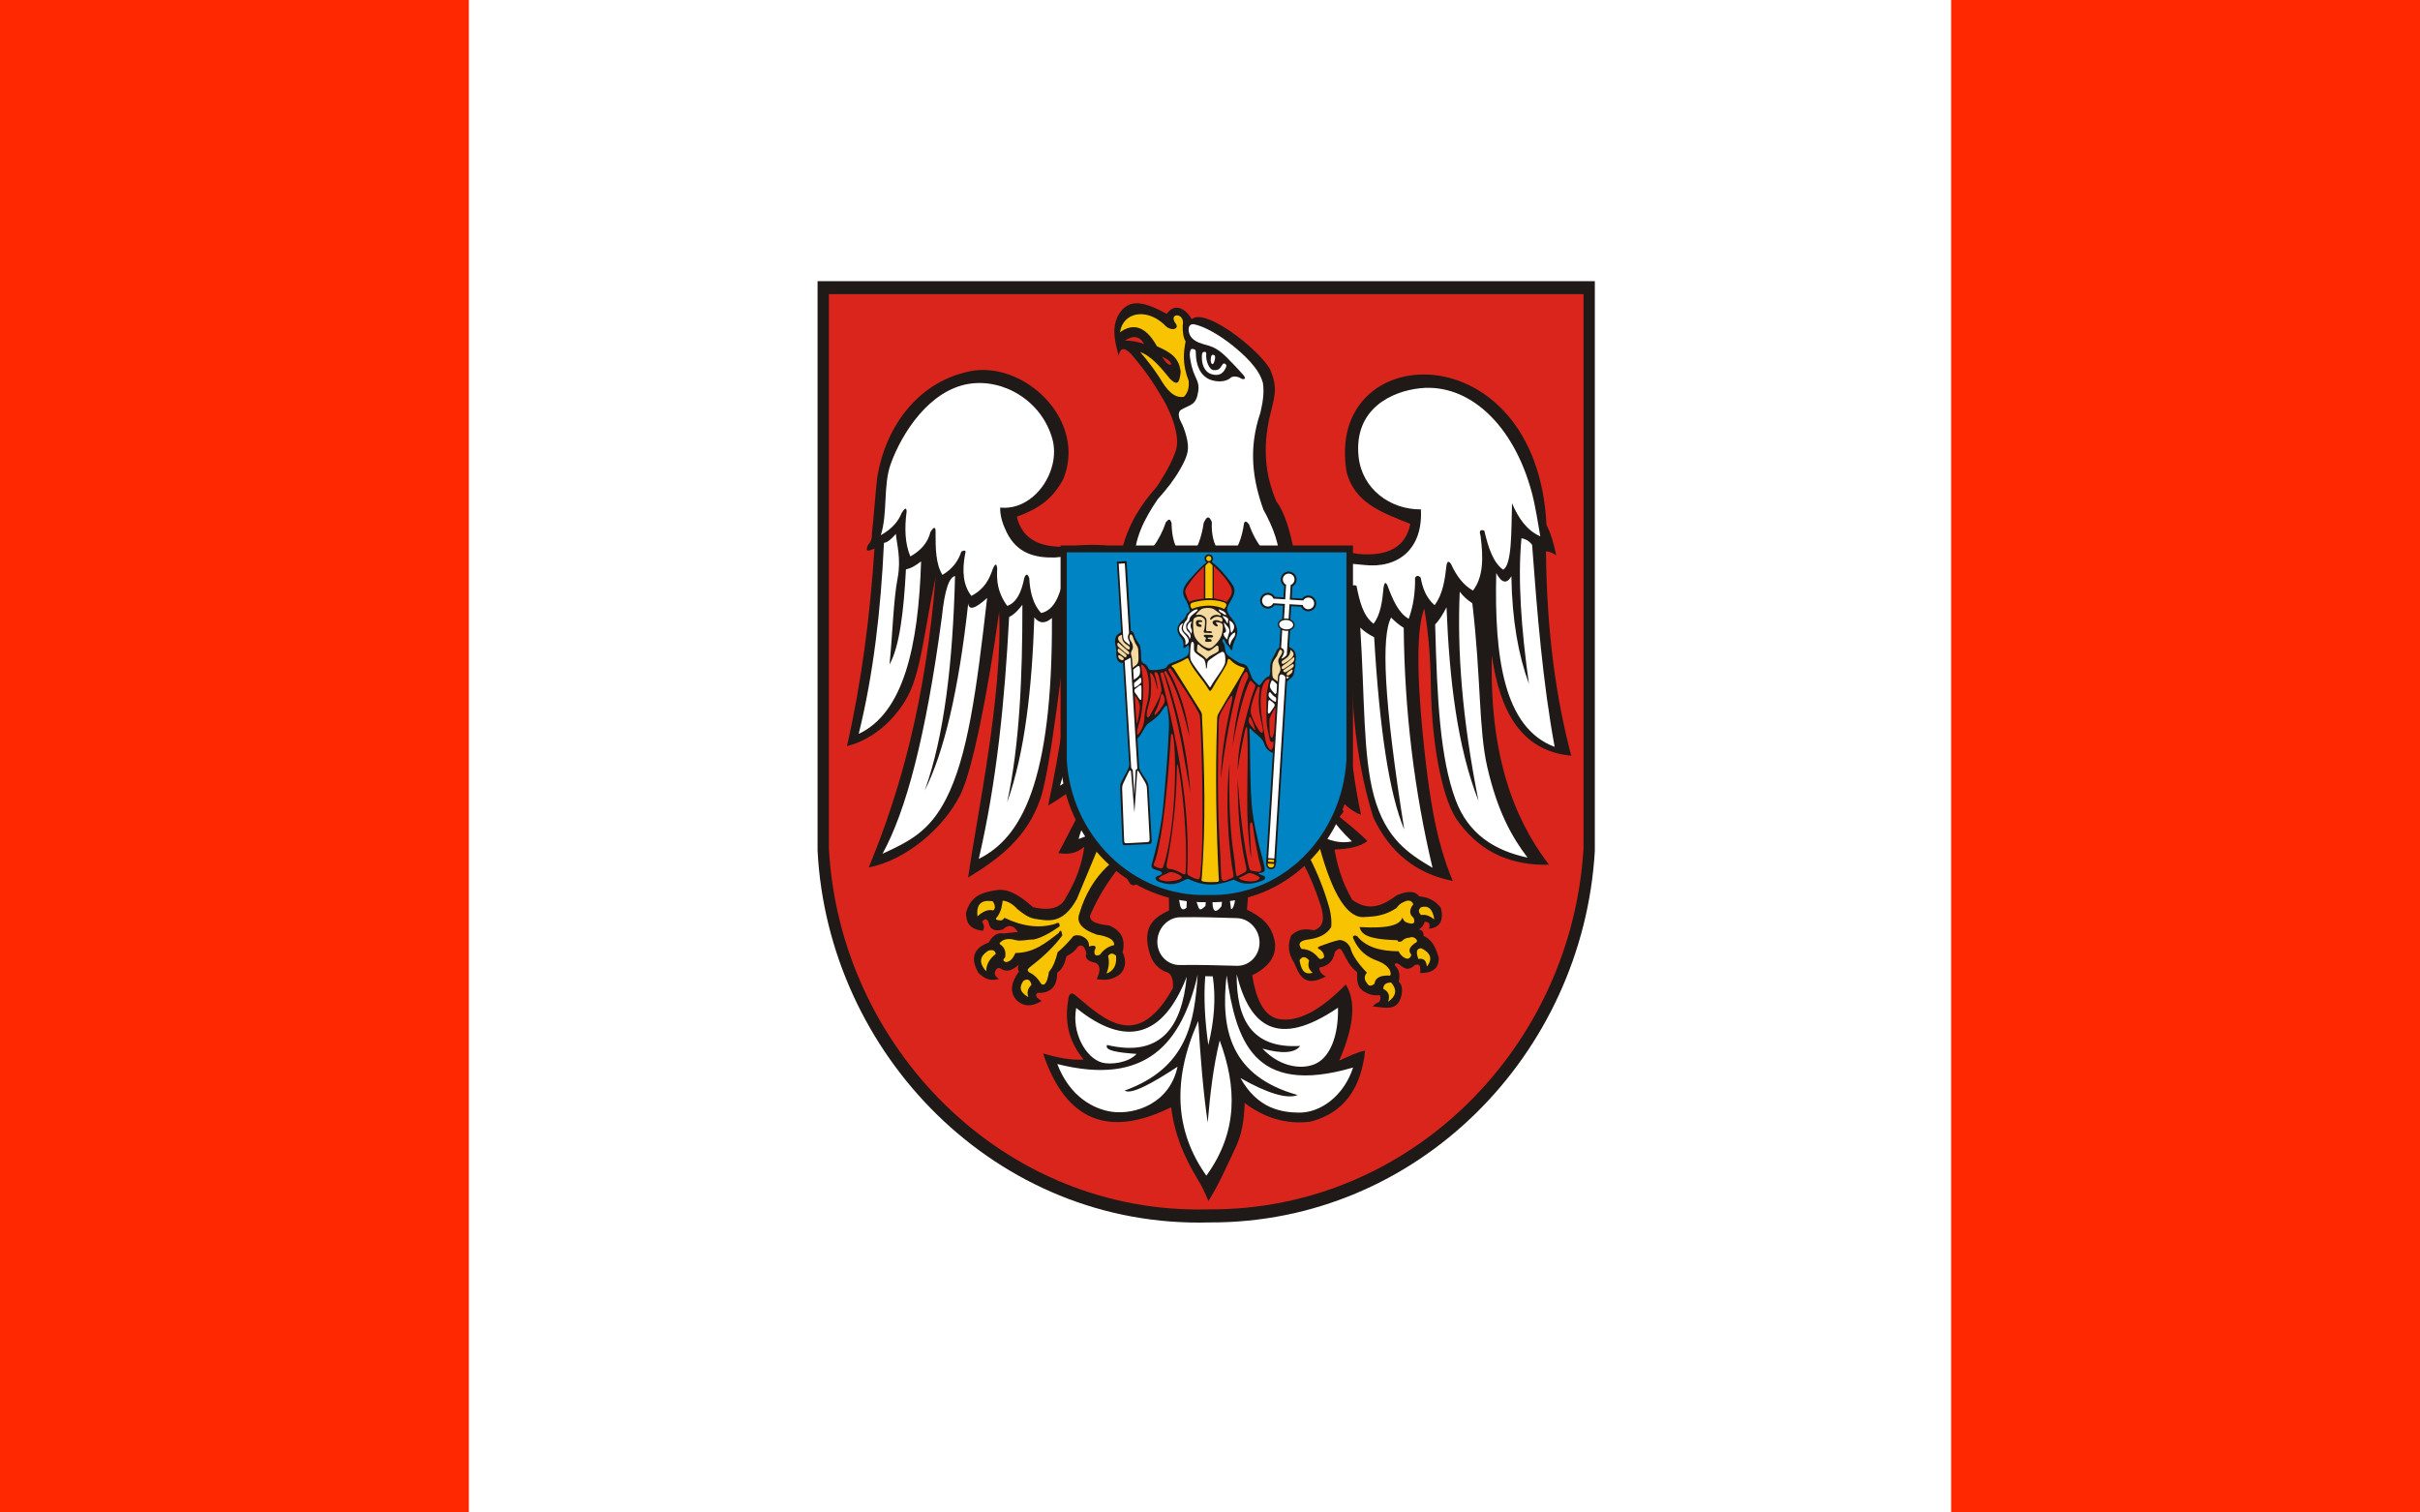 <?xml version="1.0" encoding="UTF-8"?>
<svg version="1.0" viewBox="0 0 800 500" xmlns="http://www.w3.org/2000/svg" xmlns:cc="http://web.resource.org/cc/" xmlns:dc="http://purl.org/dc/elements/1.1/" xmlns:rdf="http://www.w3.org/1999/02/22-rdf-syntax-ns#">
<defs>
<style type="text/css">.fil0 {fill:#1F1A17}
    .fil1 {fill:#DA251D}
    .fil2 {fill:#F8C300}
    .fil3 {fill:white}
    .fil4 {fill:#0084C3}
    .fil5 {fill:#F4DAA1}</style>
</defs>
<g transform="translate(0 -552.36)">
<rect y="552.36" width="800" height="500" fill="#fff"/>
<g transform="matrix(1.048 0 0 1.048 288.72 645.27)">
<path class="fil0" d="m-17.605 0.038h245.18v179.73c-3.746 64.171-55.828 117.46-121.54 117.18-67.321 1.923-120.39-53.186-123.64-117.32v-179.59z" fill="#1f1a17"/>
<path class="fil1" d="m-14.034 4.12h238.04v174.76c-3.637 62.398-54.202 114.21-118 113.95-65.36 1.87-116.88-51.716-120.04-114.08v-174.63 8.172e-4z" fill="#ff2800"/>
<g transform="matrix(1.167 0 0 1.167 -17.605 -24.874)">
<path class="fil0" d="m128.77 94.321c-0.976-5.149-2.499-10.535-4.729-13.382-3.143-7.357-3.677-14.667-1.873-22.753 1.159-5.196 2.523-7.657 0.098-13.107-3.14-5.395-17.401-16.644-21.102-13.466-1.728-2.799-4.494-4.583-6.791-1.445-5.49-2.914-10.326-4.859-13.253 0.686-0.656 1.649-1.778 3.717 0.294 10.665 0.442-2.943 2.273-1.758 3.692-0.076 3.34 3.955 5.572 7.14 8.348 11.906 1.933 3.319 4.68 9.73 3.395 13.737-0.878 2.736-2.645 6.03-5.126 9.772-4.252 4.746-7.7 10.108-9.428 17.012-4.228-1.471-8.671-1.495-13.214-0.878-8.712 0.831-13.781-1.803-15.226-7.972 6.012-2.206 9.673-4.821 12.535-10.136 6.353-15.344-9.383-31.192-24.033-29.4-14.668 2.377-24.029 14.794-26.262 29.145-0.532 4.674-0.866 10.32-1.417 14.97 0.117 1.163-0.256 2.207-1.098 3.132-0.921 2.301 0.704 1.258 1.8 0.878-1.167 17.914-3.429 35.78-7.434 53.433 5.815-1.519 11.563-5.512 15.768-12.314 4.242-6.864 4.945-18.246 8.185-33.265-1.322 16.395-3.673 30.776-6.782 43.681-3.093 12.838-6.965 24.249-11.279 34.665 9.868-1.874 20.248-10.512 24.817-19.788 3.214-6.525 7.359-27.334 10.427-49.304 0.482 11.413-1.016 24.984-2.902 37.844-1.889 12.883-4.225 25.151-5.484 34.001 8.676-5.315 15.872-10.865 19.512-21.212 2.812-7.993 6.506-40.715 7.549-49.494 1.233 0.807 1.682 2.325 1.328 4.603-1.244 16.609-3.642 32.008-6.764 46.647 3.368-1.969 6.737-4.413 10.086-7.071-0.236 1.542-0.883 2.895-1.745 4.152 0.861 0.522 1.742 0.522 2.623 0.047-2.724 5.22-5.469 10.487-8.194 15.707 2.33 0.332 4.679 0.332 7.01-1.732-0.61 4.532-2.14 9.088-4.962 13.69-1.235 2.824-4.212 3.749-8.909 2.658-3.189-2.824-6.438-5.172-9.942-4.603-3.485 0.593-6.911 1.305-8.168 6.193 0.077 2.254 0.624 4.318 4.519 4.793 0.706-1.115 0.158-1.756-0.155-2.468 0.745-0.949 1.332-0.854 1.762 0.237 0.312 1.85 1.584 2.467 3.797 1.898 1.234-1.068 2.526-1.685 4.091 0.641-1.312 0.118-2.643 0.285-3.955 0.427-1.468-0.332-2.78 0.475-3.937 2.444-4.093 1.495-5.014 4.2-2.785 8.162 1.37 1.329 2.916 2.42 5.559 1.684-1.096-0.759-1.389-1.495-0.88-2.301 0.235-0.546 0.627-0.759 1.155-0.64 1.233 0.854 2.623 1.281 5.13-0.925-0.333 0.641-0.333 1.258-0.001 1.874-1.998 2.752-2.705 5.433-0.592 7.759 1.917 1.756 4.149 1.803 6.715 0.166-0.822-0.64-2.035-1.139-1.173-2.159 3.191 0.071 5.385-1.21 5.407-5.457 1.371-0.925 2.077-2.539 2.489-4.437 1.136-0.617 2.252-1.305 3.075-2.61 1.097-0.759 1.86-0.166 2.328 1.827-0.627 1.495 0.723 2.159 2.622 2.586 1.155 0.736 1.212 2.206 0.154 4.366 2.134 0.308 4.287 0.332 6.422-1.424 1.45-1.637 1.647-3.583 0.591-5.837 0.727-3.084 0.062-5.694-3.656-7.26-4.287-0.404-5.892-1.542-4.814-3.44 1.902-4.247 4.43-8.471 7.898-12.742 0.763 1.637 1.544 3.274 2.62 4.935 0.9 0.617 1.761 0.806 2.35-1.661 1-2.871 1.785-5.505 2.472-8.02 0.939 0.427 1.722 0.498 2.349 0.261-0.234-2.183-0.389-4.318 0.004-6.501 1.816 6.762 3.417 13.857 3.333 23.11-3.486 1.613-6.463 3.678-5.84 8.898 0.487 3.085 1.327 5.979 4.674 7.617 1.663 0.261 2.407 1.779 2.19 4.532-9.427 16.704-17.86 9.088-26.293 1.922-0.959-0.831-1.585-0.641-1.9 0.522-0.963 5.505-0.653 11.08 4.081 16.823-3.485 0.213-7.165-0.522-10.962-1.661 5.998 18.056 17.546 22.991 34.603 14.545 0.916 7.355 3.574 13.524 6.997 19.171 1.193 1.898 2.19 3.986 3.07 6.169 2.606-3.986 4.763-8.992 7.017-13.738 2-3.844 2.687-8.21 2.788-12.765 5.186 3.915 11.038 5.908 17.812 5.054 9.281-2.42 13.69-9.301 14.754-19.195-2.075 0.356-4.582 1.613-7.01 2.705 4.294-9.823 4.435-16.348 1.775-20.595-6.876 7.071-12.986 10.321-18.271 9.325-3.367-0.759-5.832-4.271-7.001-11.816 4.426-2.159 6.464-5.03 6.153-8.66-0.76-5.125-3.989-7.284-7.59-9.064 0.632-8.138 1.478-16.04 3.069-23.086 0.744 0.214 0.918 3.369 1.014 6.999 0.235 0.356 1.272 0.095 3.074-0.83 0.331 2.705 0.819 5.244 1.463 7.592 2.154-0.19 4.151-1.589 5.994-4.176 2.347 4.01 3.969 8.257 5.395 12.575 0.781 2.847 1.093 5.481-1.903 6.502-2.055-0.404-4.091-0.546-6.148 1.4-1.02 2.539-0.767 4.983 0.739 7.237 1.447 3.322 2.639 7.023 8.611 3.844-1.213-0.64-1.8-1.448-1.76-2.397 2.115-0.356 3.721-1.471 4.251-4.271 0.685-0.545 1.293-1.803 2.329 0.522 0.919 1.756 1.76 3.535 3.638 4.959 0.077 1.803-0.335 3.702 1.759 5.196 1.213 0.712 2.525 1.305 4.385 1.02 0.254 0.641 0.215 1.258-0.158 1.875-0.783 0.19-1.273 0.688-1.743 1.21 3.073 0.19 6.675 1.566 7.735-2.942 0.393-1.732 0.139-2.99-0.722-3.749 0.451-1.922 0.1-3.369-1.015-4.366-0.137-0.641 0.196-0.806 1.018-0.427 1.213 0.783 2.152 2.302 4.385 0.261 1.743-0.57 1.389 1.044 1.447 2.207 3.035-0.048 5.091-1.044 4.975-4.2-0.762-2.562-1.739-4.912-4.088-5.837 0.04-1.068-0.41-1.661-1.311-1.732 0.842-0.522 1.391-1.258 1.607-2.112 1.175-0.024 1.566 0.593 1.173 1.875 2.957-0.308 4.035-2.183 3.214-5.623-1.174-1.542-2.778-2.824-5.851-3.132-0.919-1.091-2.211-1.851-5.991-0.332-3.682 2.705-7.481 4.65-12.119 1.281-2.992-5.22-4.027-9.491-4.807-13.596 3.798-0.142 7.009-0.759 8.909-2.301-2.739-2.681-5.165-4.603-7.592-6.573 0.549-0.498 0.94-1.02 1.176-1.518-1.722-1.163-2.602-2.302-3.365-3.417 0.294-0.404 0.588-0.806 0.882-1.21 2.191 2.278 4.324 4.674 7.162 5.599-3.474-16.182-4.052-31.509-2.457-46.101-0.442 17.558 1.506 33.194 5.804 46.884 4.477 9.491 11.619 15.186 21.465 17.131-4.731-11.104-6.405-23.775-7.691-35.472-1.419-12.908-2.76-31.486-0.015-38.153 1.151 6.691 1.67 13.525 1.768 20.595 0.238 17.06 3.347 32.055 7.689 37.37 6.24 8.305 14.538 11.508 24.249 11.27-9.8-12.788-16.092-30.157-15.449-56.517 2.163 15.043 7.893 25.767 21.459 27.048-4.043-15.28-6.615-33.194-6.837-55.26 0.92 0.071 1.84 0.427 2.779 1.139-0.605-3.037-1.406-5.86-2.638-8.28-2.614-52.694-60.385-50.595-53.978-14.052 2.305 8.114 9.187 10.635 17.173 13.791-1.198 6.145-5.879 8.85-14.022 8.138-6.068-1.139-11.98-1.708-17.423-0.759z" fill="#1f1a17"/>
<path class="fil2" d="m132.14 174.43c1.018 0.465 1.664 0.093 1.919-1.115 0.509 0.232 1.037 0.464 1.546 0.674 3.652 13.516 7.818 19.903 12.517 19.206 2.702-0.093 5.443-0.441 8.4-2.439 0.725-1.138 1.685-1.556 2.664-1.904 0.862-0.209 1.488 0.07 1.84 0.905-1.156 1.487-1.118 2.717 0.076 3.693 0.488 1.324 0.057 1.788-1.254 1.44-1.429-0.325-1.468-0.952-1.781-1.533-0.569 1.905-3.487 3.066-11.572 2.577 0.527 1.65 1.329 3.299 10.236 3.554 0.137 0.488 0.528 0.558 1.194 0.256 0.529-0.581 1.195-0.906 1.978-0.929 0.744-0.302 1.371-0.162 1.86 0.348 0.372 0.464 0.372 0.743-6e-4 0.929-1.488 0.975-2.39 2.02-1.255 3.321-0.314 0.999-0.882 1.277-1.704 0.906-0.724-0.348-1.311-0.952-1.761-1.835-4.973-0.046-8.848-1.138-11.215-4.111-0.861-0.349-1.371-0.023-0.96 0.766 0.997 2.276 2.562 4.227 5.38 5.481 1.527 0.65 3.112 1.022 4.345 2.787 0.195 0.558 0.527 1.115 0.155 1.649-2.31-0.116-3.974 0.371-4.211 2.206-0.94 0.743-1.625 0.674-2.055-0.209-0.782-0.952-0.782-1.881 0.002-2.787-2.289-2.392-4.011-4.738-4.498-6.851-0.567-0.953-1.271-1.835-2.877-1.997-1.645 0.348-3.289 0.929-4.934 1.556-1.135 0.325-1.234 0.697-0.294 1.091 0.724 0.534 1.076 1.231 1.036 2.044-0.646 0.58-1.175 0.604-1.546 0.116-1.389-1.719-2.935-2.299-4.58-2.392-1.096-1.463-0.39-2.299 2.136-2.578 2.545-0.395 4.66-1.278 5.914-3.322 0.217-2.368-0.291-4.784-1.111-7.176-1.446-4.691-3.361-9.081-5.591-13.261 2e-4 -0.348 4e-4 -0.697 6e-4 -1.068zm34.561 19.415c-0.429-2.809-1.623-3.878-3.62-3.251-0.744 0.673-0.725 1.347 0.077 2.09 1.351-0.279 2.466 0.395 3.543 1.161zm-2.005 12.774c1.587-1.997 1.098-3.646-1.465-4.947-1.312-0.023-1.587 0.952-0.825 2.88 1.743-0.302 2.114 0.767 2.29 2.067zm-9.655 4.296c1.663 1.927 1.407 3.646-0.825 5.225 0.549-1.533 0.237-2.74-1.31-3.507 0.06-1.44 1.039-1.672 2.135-1.719zm-21.22-2.624c-0.822-0.72-1.467-1.579-0.957-3.344-0.998-1.139-1.859-1.162-2.584-0.07 0.39 2.253 1.054 4.134 3.541 3.414zm-56.887-36.369c-2.294 5.504-4.569 10.962-6.863 16.466-3.861 6.921-7.717 5.876-11.573 5.272-1.84-0.441-3.112-1.51-4.423-2.532-1.35-1.463-2.7-2.252-4.051-2.322-0.158 1.393-0.394 2.787-1.334 4.203-0.685 0.65-0.588 1.022 0.293 1.069 0.646 0.186 1.155-0.047 1.547-0.65 5.01 2.415 9.63 2.927 13.86 1.579 0.724-0.441 1.077-0.186 1.037 0.743-2.37 1.626-4.72 3.066-7.09 3.553-1.742-0.023-3.309 0.534-4.796 0.163-1.703-0.511-3.035-0.371-3.975 0.441-0.489 0.325-0.47 0.627 0.078 0.906 0.998 0.836 1.33 1.951 1.035 3.367-0.685 0.581-0.588 0.976 0.293 1.231 1.312-0.162 1.959-1.254 2.508-2.462 5.207-0.07 8.361-2.88 11.71-5.412 0.451-0.999 0.784-0.766 0.959 0.674-2.508 3.367-5.622 6.154-8.913 8.686-0.549 0.441-0.569 0.859-0.079 1.254 1.566 0.72 2.524 1.881 3.307 3.158 0.959 0.65 1.645-0.441 2.078-3.298 1.077-1.161 1.802-3.042 2.353-5.272 1.547-1.278 2.918-2.74 4.211-4.32 0.431-0.301 1.116-0.348 2.056-0.139 1.233 0.534 2.29 1.231 2.211 2.903 1.664-0.488 2.153-0.116 1.487 1.115-0.157 1.207 0.332 1.579 1.468 1.114 1.019-1.416 2.292-2.276 3.839-2.601 0.099-1.416-1.467-2.346-4.716-2.833-4.501-1.603-5.421-3.53-4.714-5.597 1.57-5.341 4.137-9.545 7.526-12.797 1.547-1.254 2.547-2.647 2.274-4.389-0.567-0.836-0.998-0.999-1.311-0.487-1.9 0.487-2.212-0.999-2.289-2.787zm1.605 31.817c0.371 1.579 0.213 3.159-0.453 4.761 2.115-0.766 2.821-2.462 2.587-4.831-0.841-0.766-1.546-0.766-2.134 0.07zm-22.929 6.758c-0.901 1.394-1.353 2.81 1.387 4.39-0.41-1.115-0.332-2.207 0.824-3.344-0.351-1.463-1.095-1.765-2.212-1.045zm-7.435-7.315c-0.176-0.72-0.528-1.278-1.996-0.882-2.135 1.347-2.88 3.042-0.591 5.574 1e-3 -1.672 0.746-3.252 2.587-4.691zm-0.658-11.752c0.588-0.557 0.549-1.37-0.155-2.462-2.956-0.488-4.542 0.65-4.133 4.064 1.312-1.208 2.723-1.974 4.288-1.603z" fill="#f8c300"/>
<path class="fil2" d="m98.701 33.297c0.727-3.448-3.732-3.476-2.12-0.802 1.663 1.858-1.147 2.694-2.971 0.495-4.927-4.52-11.12-3.145-11.853 2.174 3.27-2.389 6.78-2.005 9.973 3.774 3.478 1.554 5.96 2.925 6.418 6.895-0.299 3.231-1 3.805-2.912 1.871-2.739-3.401-5.293-6.27-8.028-7.199 1.862 2.166 3.583 4.388 5.211 6.879 1.868 3.261 3.916 5.702 6.611 5.215 1.277-1.327 1.371-2.771 1.296-4.232-1.8-4.771-1.42-7.713-0.838-10.743-0.631-0.977-0.858-2.656-0.785-4.328z" fill="#f8c300"/>
<path class="fil1" d="m83.064 37.417c2.28-1.527 4.019-1.224 5.215 0.908-1.803-0.633-3.541-0.935-5.215-0.908zm10.057 4.325c1.206 2.031 1.844 2.25 2.401 2.208 0.245-0.778-0.974-1.498-2.401-2.208z" fill="#da251d"/>
<path class="fil3" d="m120.38 48.893c0.409 2.73-0.082 5.389-0.69 8.025-3.315 9.696-2.067 18.192 0.825 26.194 2.718 4.919 4.555 9.837 4.415 14.779-3.444-2.212-6.418-5.413-8.313-10.85-0.724-0.894-1.174-0.941-1.37-0.117-0.511 3.671-1.669 7.06-4.254 9.79-3.17-2-4.636-5.413-4.418-10.261-0.547-1.271-1.154-2.118-2.212 0.236-0.511 3.765-1.766 7.248-4.098 10.52-2.662-1.789-4.5-4.824-4.575-10.473-0.508-1.647-1.018-0.706-1.527-0.259-1.746 5.036-4.45 8.849-8.523 10.99-0.211-6.213 2.631-11.814 6.314-17.203 2.43-2.672 4.49-5.345 5.991-7.996 2.05-3.623 2.788-5.368 1.619-9.438-0.391-1.364-0.857-2.612-1.391-3.548-0.409-0.719-1.019-2.531 0.125-3.198 2.553-1.491 4.018-1.099 4.601-4.982 0.349-2.319-0.593-3.279-1.294-5.187-0.658-1.791-0.953-3.806-1.014-4.725 0.081-0.87 0.148-1.684 0.862-1.526 0.796 0.16 0.786 0.371 0.798 1.256 0.036 2.912 1.08 5.909 3.779 7.004 1.94 0.785 4.386 0.666 5.616-0.466 0.518-0.478 1.563-0.37 2.2-0.142 0.418 0.15 0.711 0.497 1.165 0.506 0.518 0.01 0.874-0.254-0.122-1.338-0.714-0.776-1.54-1.738-2.582-2.787-1.838-1.847-3.678-4.118-6.679-4.951-1.651-0.459-3.533-0.888-4.612-2.235-0.965-1.205-1.166-3.635 0.616-3.542 2.805 0.514 7.082 2.948 10.604 5.808 2.725 2.214 7.102 6.005 8.142 10.113zm-9.936-4.385c-0.648 1.625-1.721 2.594-3.828 2.014-2.145-0.589-2.928-2.897-2.709-5.356 0.032-0.357 0.221-0.651 0.498-0.701 0.771-0.139 0.675 0.472 0.641 1.004-0.076 1.165 0.657 3.79 2.013 3.918 1.638 0.155 1.826-0.771 2.445-1.584 0.381-0.503 1.213 0.017 0.94 0.704zm-3.438-3.238c0.483 0.089 0.54 0.546 0.376 1.265-0.165 0.718-0.349 1.284-0.701 1.201-0.352-0.082-0.488-0.848-0.382-1.561 0.107-0.712 0.226-0.993 0.708-0.905zm56.072 41.764c-8.281 0.071-15.966-5.495-16.85-14.344-1.292-12.918 9.085-17.644 16.745-18.414 13.079-1.316 25.143 9.787 30.078 28.175 1.042 3.882 1.581 7.908 2.303 11.861-3.562-1.53-5.89-4.824-7.649-8.943-0.201 7.719-0.011 16.592-2.38 17.957-2.622-1.789-4.029-5.86-5.103-10.544-1.115-0.4-1.449 0.047-1.019 1.388 0.74 5.672 0.854 11.038-2.046 14.804-2.544-1.412-4.461-3.931-5.947-7.202-0.528-0.73-0.939-0.894-1.194 0.283-0.453 3.93-0.964 7.861-3.237 10.873-2.328-2.048-3.247-4.66-3.754-7.437-0.626-0.659-1.135-0.659-1.527 0.071 0.076 3.977-0.494 7.649-1.71 11.038-2.74-1.506-4.324-5.131-5.77-9.061-0.469-0.941-0.802-0.776-1.018 0.494-0.335 3.86-0.847 7.531-2.728 9.908-2.915-2.236-3.774-6.213-4.594-10.238-0.763-0.376-1.272-0.141-1.527 0.612 0.212 5.154-0.084 9.484-2.22 10.873-2.093-2.189-3.363-6.048-4.418-10.402-0.117-1.271-0.626-1.317-1.527-0.117-0.726 3.601-1.727 7.013-3.745 9.743-3.521-5.037-4.202-10.496-3.572-16.098 1.372-1.953 2.977-1.93 4.602-1.695 4.816 0.518 9.632 0.965 14.467 1.436 9.015 1.015 15.931-4.136 15.341-15.022zm30.062 9.586c1.378 18.663 2.893 37.231 6.093 54.6-13.74-5.13-16.331-24.123-15.788-46.975 1.486 2.753 2.857 3.012 4.091 0.847 0.188 12.05 1.944 21.463 4.739 29.088-2.085-14.921-3.056-28.453-2.011-39.349 0.959 0.212 1.918 0.518 2.876 1.789zm-16.161 15.768c2.395 20.357 1.676 34.056 4.063 44.386 2.747 11.886 6.625 18.827 10.869 24.382-8.887-1.883-16.034-6.353-19.469-15.65-4.147-11.224-4.975-26.876-5.51-47.375 1.195-1.2 2.155-2.894 3.076-4.636 0.771 19.581 2.913 37.749 8.639 52.34-4.488-22.523-5.768-40.832-5.073-56.553 0.998 1.294 2.133 2.306 3.405 3.107zm-18.544 6.66c0.11 11.249 0.827 22.311 2.132 33.113 1.305 10.802 3.197 21.393 5.657 31.748-6.536-3.836-12.682-7.884-15.825-19.369-3.008-10.99-2.489-26.711-3.71-45.562 0.998 0.989 2.251 1.859 3.757 2.612 1.433 24.617 4.065 42.386 8.131 51.941-5.616-35.302-6.212-52.317-3.546-57.259 0.998 1.036 2.133 1.977 3.405 2.777zm-18.208 2.4c-0.87 13.438 0.217 27.7 2.185 42.338-11.29-8.896-16.194-24.641-15.28-46.645 0.451-0.071 0.92-0.165 1.371-0.259 2.17 4.824 3.696 6.26 4.579 4.307-0.281 10.238 0.046 19.816 3.389 26.358-1.068-13.085-0.475-22.475 0.529-30.995 1.076 1.623 2.152 3.271 3.227 4.895zm-56.81-5.036c0.37 3.153 0.995 6.166 1.874 9.013-2.576 17.463-8.888 29.912-19.757 36.29 3.492-11.249 4.576-23.182 5.465-35.16-0.252-3.648 0.141-7.061 1.201-10.261 1.194-0.494 2.37-2.118 3.565-3.53 0.502 11.579 0.514 23.205-2.9 35.302 4.742-6.99 5.396-18.616 5.462-30.948 0.509-0.376 1.018-0.329 1.527 0.095 0.9 1.13 1.898 1.765 3.564-0.8zm-20.066-0.024c0.103 22.24-1.998 37.116-5.532 47.14-3.527 10.003-8.526 15.133-14.244 17.98 2.395-10.308 4.165-20.969 5.463-31.866 1.3-10.92 2.148-22.146 2.742-33.513 1.528-0.777 2.586-2.024 3.585-3.319 0.026 19.463-0.768 37.938-4.126 53.423 4.785-13.368 6.715-30.807 7.354-50.034 1.33 1.718 2.916 1.812 4.757 0.188zm-17.518-5.413c-2.874 25.111-5.257 43.03-11.174 54.459-4.452 8.599-9.698 11.273-17.1 14.686 3.155-5.766 6.12-13.72 8.786-24.24 2.672-10.543 5.105-23.652 7.249-39.703 0.769-7.578 2.024-10.826 3.57-11.132-0.301 11.697-1.031 22.57-2.35 32.313-1.316 9.72-3.222 18.404-5.85 25.676 5.194-10.308 9.16-26.947 11.759-50.599 0.155 1.953 1.859 1.506 5.11-1.459zm-17.848-9.884c-0.719 22.97-4.744 40.95-16.866 46.622 3.945-15.98 5.992-33.372 6.826-51.635 1.077-0.118 2.155-1.2 3.232-2.424 0.213 2.824 1.466 6.684 0.462 11.979-1.156 6.096-1.301 14.403-2.188 23.322 2.685-4.777 3.846-14.332 4.441-25.723 1.371-0.235 2.722-1.083 4.093-2.142zm21.385-14.548c9.28 0.927 16.434-10.014 14.115-18.48-2.808-10.252-13.136-16.519-22.66-14.949-10.515 1.732-17.968 13.087-21.051 21.646-2.081 5.777-0.767 13.175-2.67 19.247 3.173-1.812 4.76-3.836 5.622-6.001 0.843-1.365 1.293-1.554 1.351-0.447-0.59 4.518-0.475 8.684 1.01 12.191 2.605-1.483 4.662-3.483 5.447-6.66 0.98-1.506 1.43-1.388 1.37 0.212-0.022 4.26 0.034 8.449 1.852 11.438 2.879-1.718 4.31-3.883 5.114-6.307 0.979-0.495 1.331-0.306 1.018 0.635-0.884 4.684-0.514 8.543 1.696 11.343 3.564-1.859 4.838-4.518 5.78-7.272 0.667-1.553 1.058-1.577 1.194-0.071-0.159 3.13 0.015 6.331 2.715 10.049 2.565-0.894 3.859-3.765 4.605-7.554 0.451-1.2 0.901-1.2 1.351 0.071 0.174 3.53 0.994 7.107 3.224 9.414 3.642-0.824 4.936-4.919 5.957-8.825 0.47-0.682 0.921-0.659 1.37 0.047-0.179 3.789-0.044 7.367 2.382 9.814 3.468-3.295 4.898-6.284 5.781-9.178 0.333-1.13 0.784-1.153 1.37-0.094 1.075 2.706 2.326 5.86 3.421 8.567 2.879-2.824 3.098-7.225 2.357-11.744-0.39-2.095-1.8-2.495-3.229-2.824-5.226-1.365-10.434-1.389-15.661-0.776-5.481 0.141-10.319-1.129-13.112-6.872-0.96-1.975-1.8-4.333-1.721-6.616zm36.952 18.242c-1.118 3.507-0.65 6.613 0.052 9.696 2.488-2.754 2.942-7.531 3.082-12.568-0.607-0.212-1.135-0.188-0.96 1.248-0.021 1.624-0.12 3.247-0.688 4.354-0.509-0.588-0.939-1.271-0.664-2.495-0.273-0.635-0.548-0.683-0.822-0.235zm5.172-4.848c-0.925 7.272 0.462 11.132 2.928 13.415 1.333-2.588 2.666-5.178 4.018-7.79 0.157-0.73 0.079-1.459-0.273-2.189-1.076-1.224-2.093-2.447-2.66-3.695-0.158 2.683-0.395 5.413-1.082 8.143-0.918-2.707-1.288-5.695-1.423-8.732-0.176-0.282-0.333-0.541-0.489-0.776-0.236 0.635-0.51 1.224-1.019 1.624zm12.921 0.071c-1.214 1.13-2.116 2.612-2.313 4.919 0.214 2.683 1.308 5.46 3.342 8.261 3.428-3.013 5.349-6.754 4.88-9.155-1.272-1.341-2.074-2.33-3.247-3.977-0.178 2.377-0.532 4.777-0.964 7.154-1.291-1.506-1.701-4.095-1.699-7.202zm11.16-1.036c-2.625 3.107-2.707 7.978 0.89 15.392 4.449-7.79 4.041-12.473 1.968-15.086-0.276 3.06-0.67 6.096-1.22 9.132-0.88-2.307-1.288-5.79-1.639-9.437zm6.732 4.142c-2.038 3.601-0.866 7.931 2.517 12.732 0.649-3.459 0.788-6.731-0.131-9.508-0.216 0.8-0.452 1.577-0.687 2.4-1.056-1.601-1.427-3.577-1.7-5.625zm-2.846 11.744c-3.115 3.53-4.41 8.261 0.791 17.063 2.43-4.142 3.471-8.849 3.552-13.932-0.587-1.012-1.193-1.953-2.034-2.424-0.511 3.318-1.003 6.66-1.514 9.979-1.094-2.848-1.268-6.519-0.795-10.685zm-4.503 0.259c0.309 6.19-0.575 11.579-4.16 15.297-3.482-4.707-4.633-9.531-3.456-14.544 1.43-1.271 2.41-3.036 3.331-4.895-0.63 5.06-0.632 9.39 0.814 12.097 0.805-3.201 1.277-6.801 1.573-10.543 0.528 0.847 1.095 1.718 1.898 2.589zm-12.997-3.718c-0.218 4.401-0.632 8.449-1.632 11.249-0.997-2.33-1.268-6.613-1.226-11.814-0.784 1.907-1.725 3.671-2.783 5.319-0.257 3.577 1.463 8.002 4.064 12.826 3.429-3.742 4.567-8.002 4.1-12.708-0.703-2.212-1.564-3.718-2.522-4.872zm-10.26 2.447c0.743 0.542 1.448 1.224 1.682 2.659 0.664 2.307 0.035 5.789-3.473 11.767-2.445-2.918-3.461-6.213-3.047-9.908 0.451-1.647 1.274-2.707 2.234-3.53 0.194 3.083 0.525 5.86 1.228 7.837 0.451-1.224 0.903-4.519 1.376-8.826zm-4.102 15.439c1.585 1.365 2.641 3.601 3.187 6.707 0.625 2.753 0.662 5.601-0.534 8.731-1.721-3.201-2.737-6.66-3.674-10.143-0.253-2.683 0.218-4.213 1.021-5.295zm6.404-3.436c-1.058 0.682-1.783 2.001-2.059 4.26-0.043 5.672 1.207 10.567 3.749 14.685 2.684-3.106 3.822-6.99 3.394-11.578-0.057-2.683-1.055-4.307-2.17-5.79-0.237 3.271-0.415 6.754-1.433 7.248-0.489-0.776-0.996-4.895-1.482-8.825zm10.336 1.036c-0.804 1.883-1.745 3.718-3.057 5.578-0.552 5.154 1.207 9.979 4.532 14.732 2.862-5.013 3.413-9.955 3.142-14.827-0.586-2.189-1.173-3.13-1.759-3.93-0.571 4.048-0.612 8.096-1.71 10.45-1.29-3.083-1.17-7.602-1.147-12.003zm9.787 2.989c-1.331 0.4-2.233 2.001-3.056 3.813-1.042 7.225 1.128 11.202 3.73 14.709 2.606-3.883 4.156-8.566 4.159-14.262-0.371-1.765-0.997-3.059-1.896-4.001-0.1 3.13-0.435 6.307-1.298 9.649-1.722-1.294-1.994-5.06-1.638-9.908zm9.534 0.071c-0.686 2.259-1.471 4.495-2.921 6.472-1.061 5.766-0.28 8.59 1.011 10.567 2.038-4.071 2.963-10.261 1.91-17.039zm-3.203 18.145c0.253 3.013 0.427 6.119-0.085 9.931-1.47 1.93-2.117 4.777-2.785 7.578-2.211-2.118-3.07-6.26-1.91-13.509 0.686-1.836 1.373-3.46 2.058-3.601-0.159 3.366-0.239 6.731 0.131 9.861 0.862-0.424 1.726-4.801 2.591-10.261zm-7.146 1.247c0.407 6.001 0.267 12.003-1.93 17.91-3.364-5.507-5.278-11.414-4.001-18.38 0.803-0.894 1.372-1.718 1.92-2.377 0.176 0.329 0.352 0.706 0.528 1.059 0.31 4.024 0.602 8.025 0.893 12.026 1.117-2.259 1.335-6.707 1.437-11.532 0.371 0.588 0.763 1.012 1.154 1.294zm-12.036-5.46c0.801 2.118 1.583 4.283 3.187 5.884 0.583 7.79 0.382 14.473-2.674 17.321-4.301-8.167-5.354-15.933-3.176-23.275 0.153 6.354 0.834 12.096 3.318 15.532-1.13-8.355-1.342-13.485-0.655-15.462zm-15.247-6.072c-3.547 6.378-6.978 13.815-10.292 22.334 2.897-0.188 6.893-2.683 13.142-9.767 0.53-2.424 0.159-4.048-0.604-5.295-2.626 3.954-5.408 8.308-6.956 9.602 1.099-4.26 2.785-8.166 4.921-11.908 0.354-1.812 0.198-3.436-0.212-4.966zm5.241 9.39c-0.471 1.647-0.903 3.436-0.084 8.708 0.722 3.577 1.699 7.107 3.204 10.638 3.607-6.801 2.593-13.368-0.535-19.816-0.256 2.589-0.18 5.648 0.6 9.814-1.938-0.706-2.816-4.354-3.185-9.343zm-2.258 9.908c-2.351 2.518-4.486 5.225-0.283 14.168 0.94-1.294 1.706-3.271 2.392-5.672-0.097-1.341-0.194-2.683-0.272-4.024-0.686 0.918-1.352 1.93-1.784 3.436-0.9-1.177-0.233-3.365 0.414-5.742-0.156-0.706-0.312-1.412-0.468-2.165zm-1.702-1.436c-1.746 5.319-5.37 8.778-11.772 9.602 0.334-2.024 1.96-3.695 4.897-4.989-0.275 0.706-0.51 1.435-0.276 2.118 1.782-0.494 2.664-1.906 3.409-3.46 0.96-1.388 2.272-2.401 3.741-3.271zm39.261-14.05c1.288 7.249 3.202 13.65 6.057 18.757-5.46-2.918-7.866-6.636-8.921-10.732-0.136-1.294 0.393-2.071 1.039-2.777 0.488 2.495 1.152 4.519 2.17 5.342 0.823-0.776 0.218-3.742-1.013-7.672-0.292-1.554-0.076-2.518 0.667-2.918zm-2.788 12.426c2.151 3.459 3.715 7.554-1.715 19.345-0.626-1.483-1.271-2.942-1.896-4.401 0.315-2.565 0.845-4.613 1.433-6.59 0.607 0.447 0.684 1.836 0.272 4.189 1.233 0.706 1.84-0.659 1.022-6.472-0.351-3.012-0.056-5.06 0.885-6.072zm3.462 4.989c-0.491 3.436 1.504 6.401 9.04 8.261-1.329-2.989-2.992-5.39-5.36-6.495 0.411 0.965 0.449 1.93 0.331 2.871-1.976-1.247-3.052-2.918-4.011-4.636zm1.699 6.543c1.194 0.918 2.368 1.859 3.816 2.236 0.096 2.966-0.18 5.601-1.375 7.413-2.035-1.647-4.129-3.224-5.36-5.978-0.312-1.271 0.06-2.283 0.531-3.272 0.997 2.095 2.033 3.954 3.541 4.401-0.254-1.577-0.644-3.201-1.152-4.801zm5.909 5.343c-0.47 1.177-0.824 2.33-0.257 3.507 3.855 2.518 7.027 2.918 9.846 2.353-2.426-2.306-4.539-4.73-6.182-7.272-0.626-0.424-1.272-0.541-1.899-0.4 0.195 1.671 0.937 3.507 2.17 5.484-1.35-0.659-2.583-1.906-3.678-3.671zm-5.915 4.048c0.077 2.401-0.591 4.966-2.863 7.837-0.585-2.777-1.171-5.578-1.756-8.355 0.196-0.518 0.411-1.059 0.608-1.577 0.469 1.812 0.585 3.765 2.444 5.036 0.529-1.294 0.53-2.753 0.003-4.377 0.528 0.494 1.037 0.965 1.565 1.435zm-45.373-10.779c-1.429 0.283-2.839 0.682-4.014 2.048-0.707 2.612-0.65 5.483 0.19 8.59 2.292-1.247 4.309-2.8 6.072-4.589-1.017-0.965-1.114-2.448-1.094-4.048-1.45 1.647-2.528 3.436-3.194 5.342-0.194-2.401 0.668-4.848 2.041-7.343zm-7.97 3.272c-2.546 1.836-4.036 4.942-5.037 8.66 2.291-0.73 4.582-1.906 6.874-4.048-0.253-1.13-0.253-2.307 0.002-3.483-1.41 1.2-2.586 2.918-3.742 4.707 0.353-1.953 1.04-3.906 1.903-5.836zm9.119 5.766c-1.097 0.612-1.939 1.6-2.527 3.012 0.469 2.071 1.153 4.024 2.385 5.742 1.196-2.871 2.314-5.719 2.727-8.284-0.45-0.212-1.136 0.682-2.116 2.707-0.548-0.918-0.703-1.953-0.468-3.177zm11.77-6.143c-0.823 1.059-1.391 2.071-1.705 3.107 0.017 4.613 1.58 8.613 4.691 12.002-0.018-2.871 0.337-5.648 1.102-8.308 0.492-3.389 0.082-5.742-1.229-7.084-0.725 1.695-1.06 4.166-1.023 7.508-1.018 0.871-1.585-1.907-1.835-7.225zm8.987-1.577c-0.822 0.47-1.626 1.812-2.45 5.107-1.139 5.201 0.209 8.99 2.713 12.12 1.804-4.871 2.845-10.096 3.338-15.532-0.332-0.494-0.684-0.965-1.017-1.459-0.531 3.93-1.199 7.766-2.259 11.391-0.683-3.295-0.446-7.531-0.325-11.626zm7.692 2.8c-1.038 0.447-1.802 1.13-2.312 2.119-1.471 4.989-1.533 9.437 1.421 12.685 3.234-5.484 3.902-10.802 3.945-15.533-0.841-0.518-1.685 3.412-2.512 9.343-0.841-1.812-0.76-5.13-0.543-8.614zm0.048 17.18c-1.449 0.776-2.586 2.33-1.435 9.626 1.038-0.212 1.451-3.766 1.435-9.626zm-3.933-2.871c-1.018 0.4-1.763 1.388-2.253 2.941-0.452 2.189-0.532 5.107-0.201 8.732 0.273 1.671 1.056 1.671 2.369 0 0.551-4.66 0.828-8.896 0.086-11.673zm-4.432 11.626c0.295-2.236 0.14-4.236-0.074-6.19-0.39-2.542-1.25-4.566-2.169-6.566-1.214-0.235-1.353 2.495-1.023 6.519 0.018 2.189 0.428 4.26 1.229 6.166 0.469 1.812 1.272 0.659 2.036 0.071zm-5.11 0.447c0.416-6.825-0.6-10.826-3.046-11.932-0.178 2.659 0.348 6.448 1.207 10.755 0.234 1.671 0.84 2.071 1.839 1.177zm-29.814 27.112c13.345 10.779 23.468 8.002 29.861-8.426-1.301 13.603-7.003 21.887-21.527 18.428-0.843 1.577 3.229 2.071 7.986 2.424-2.312 2.447-7.053 2.974-9.359 2.33-4.427-1.237-8.256-8.19-6.96-14.756zm32.837-9.014c-4.279 18.404-13.821 30.265-37.956 24.17 3.459 9.037 10.093 12.29 14.87 12.92 6.107 0.805 15.487-2.212 17.627-12.191-6.933 4.566-12.593 7.625-14.295 6.448 17.056-6.166 18.845-18.569 19.754-31.348zm0.149 12.544c-7.097 15.862-6.362 29.748 2.186 41.797 8.66-11.932 8.199-24.146 3.606-36.549-1.708 6.919-2.593 14.474-3.245 22.193-1.267-8.708-1.985-18.004-2.547-27.441zm1.887-12.12c-0.474 6.001-0.067 12.238 0.83 18.616 1.551-6.354 2.103-12.544 1.206-18.568-0.665 0-1.351-0.024-2.036-0.047zm5.775-0.212c2.573 17.392 7.066 32.831 34.185 24.899-2.433 7.531-8.681 12.3-14.75 12.191-4.405-0.079-11.002-0.918-15.695-9.343 7.339 4.165 12.643 5.742 15.463 4.589-18.203-5.107-20.878-17.698-19.204-32.336zm2.721-0.306c3.495 14.05 11.009 20.169 27.382 9.037 0.171 7.813-2.237 13.09-5.647 14.944-3.385 1.84-9.633 1.53-14.759-3.883 5.305 1.459 8.711 1.224 10.2-0.73-13.176 0.8-17.243-7.249-17.176-19.369z" fill="#fff"/>
<path class="fil3" d="m97.971 193.28c5.129-0.098 10.24 0.079 15.368 0.232 3.368 0.101 6.126 3.089 6.123 6.619-0.002 3.553-2.765 6.362-6.132 6.271-5.129-0.14-10.239-0.293-15.368-0.209-3.368 0.055-6.126-2.717-6.123-6.271 0.002-3.553 2.764-6.577 6.132-6.642z" fill="#fff"/>
</g>
<path class="fil0" d="m59.045 83.424h92.238v68.101c-1.409 24.962-21.003 45.095-45.724 44.402-25.327 0.729-45.291-20.152-46.514-44.454v-68.05z" fill="#1f1a17"/>
<path class="fil4" d="m61.007 85.565h88.211v65.439c-1.348 23.986-20.086 43.332-43.728 42.666-24.221 0.7-43.313-19.365-44.483-42.716v-65.389z" fill="#0084c3"/>
<path class="fil0" d="m105.8 86.203c0.74 0 1.344 0.604 1.344 1.344 0 0.403-0.179 0.766-0.462 1.012 2.234 1.582 4.623 4.548 6.061 6.428 1.121 1.465 1.326 2.396 1.057 3.596-0.224 0.995-1.083 2.298-1.779 3.54-0.674 1.204-0.458 1.927-0.091 2.676 0.53 1.079 1.577 1.964 2.115 3.039 0.378 0.756 0.869 2.096 0.703 3.19-0.276 1.822-1.479 3.527-1.479 4.872 0 0.815-0.322 0.607-0.693 0.104-0.223-0.302-0.344-0.726-0.757-1.052-0.542-0.427-0.852-1.153-1.055-1.684-0.296-0.771-1.067-0.021-0.385 0.831 0.409 0.51 0.408 0.872 0.622 2.291 0.062 0.414 0.342 1.255 0.829 1.649 1.123 0.908 3.348 2.496 4.339 2.638 1.242 0.177 1.855 0.865 2.144 1.65 0.423 1.149 0.742 1.905 1.093 2.772 0.297 0.733 1.073 1.368 1.95 2.195 0.372 0.351 0.707 0.127 0.88-0.179 0.563-0.996 1.799-2.311 2.421-2.399 0.351-0.049 0.383-0.557 0.457-0.905 0.127-0.594 0.072-1.361 0.052-1.826-0.048-1.109 0.293-2.174 0.817-3.111 0.414-0.741 0.714-1.266 1.27-2.395 0.23-0.466 0.493-0.719 0.792-0.836l0.361-5.894c-0.534-0.395-0.855-0.945-0.822-1.53 0.039-0.706 0.585-1.292 1.366-1.584l0.26-4.242-2.682-0.164c-0.449 0.66-1.207 1.095-2.062 1.095-1.373 0-2.494-1.12-2.494-2.493 0-1.373 1.12-2.493 2.494-2.493 0.94 0 1.762 0.525 2.186 1.297l2.716 0.166 0.221-3.615c-0.651-0.451-1.08-1.202-1.08-2.051 0-1.373 1.12-2.494 2.494-2.494 1.373 0 2.493 1.12 2.493 2.494 0 0.947-0.533 1.773-1.313 2.195l-0.222 3.63 3.262 0.199c0.457-0.59 1.171-0.971 1.972-0.971 1.373 0 2.493 1.12 2.493 2.493 0 1.373-1.12 2.493-2.493 2.493-0.993 0-1.854-0.587-2.254-1.431l-3.138-0.192-0.257 4.201c0.819 0.384 1.356 1.075 1.314 1.822-0.04 0.714-0.599 1.306-1.395 1.594l-0.323 5.278c1.396 0.545 2.014 1.515 2.077 2.485 0.141 0.426 0.122 1.255-0.145 2.204 0.169 1.77-0.064 1.892-0.251 2.296 0.056 1.055-0.344 2.151-0.775 2.544-0.29 0.264-0.974 0.768-1.569 1.313l-3.434 56.156-0.029-0.002c0.072 0.119 0.111 0.27 0.104 0.431l-0.015 0.321c-0.008 0.168-0.067 0.317-0.156 0.425-0.013 1.2-0.541 1.999-1.609 1.911-1.076-0.089-1.607-1.013-1.424-2.189l0.053 0.004c-0.062-0.114-0.095-0.254-0.088-0.403l0.015-0.321c0.007-0.138 0.048-0.263 0.111-0.363l-0.035-0.002 2.044-33.425c-0.385-0.06-0.82-0.305-1.266-0.678-1.542-1.286-1.275-2.306-2.027-3.335-0.969-1.327-2.552-2.233-3.454-3.311-0.603-0.721-0.671-0.379-0.628 0.219 0.316 4.312-0.01 19.112 1.016 26.24 0.432 3 1.133 6.315 1.812 9.256 0.572 2.477 1.462 5.337 1.865 7.37 0.365 1.844-0.16 1.881-1.22 2.064-1.267 0.219-0.161 0.512 0.732 0.844 1.139 0.424 0.929 1.186-0.228 1.659-3.7 1.513-6.343 0.925-7.836 0.21-1.402-0.672-0.791-0.625-2.213-0.165-1.697 0.55-3.78 1.217-6.39 1.171-1.8-0.032-3.959-0.413-6.436-1.599-0.717-0.343-0.767-0.155-1.397 0.102-1.381 0.563-3.472 2.287-8.047 0.7-1.562-0.542-1.904-1.7 0.051-2.144 0.396-0.09 0.96-0.59 0.471-1.043-0.385-0.357-1.761-0.618-2.31-0.865-0.536-0.241-0.915-0.773-0.751-1.354 2.144-7.574 3.246-13.685 3.808-20.063 0.609-6.91 1.267-13.686 1.673-23.514 0.1-2.419-0.304-4.539-0.543-6.32-0.05-0.372-0.27-0.412-0.583-0.152-0.486 0.402-1.027 1.396-1.655 2.249-0.78 1.06-2.413 2.26-3.614 3.089-1.408 0.972-1.98 3.519-3.551 4.847l0.573 9.372c0.141 0.368 0.296 0.722 0.471 1.057l1.781 2.747c0.482 0.829 0.645 1.229 0.701 2.193l0.98 16.844c-0.067 0.817-0.063 1.039-1.109 1.087l-6.81 0.331c-1.293 0.108-1.24-0.044-1.339-1.05l-0.713-17.178c0.024-0.81 0.074-1.158 0.475-1.905l1.983-3.744c0.151-0.256 0.293-0.765 0.432-1.406l-1.97-32.219c-1.346 0.208-2.145-0.931-2.123-2.663 0.009-0.74-0.008-1.987-0.281-3.011-0.313-1.173-0.053-2.513 0.485-3.051 0.509-0.509 0.924-0.78 1.329-0.946l-1.36-22.241 3.073-0.188 1.346 22.005c0.615 0.126 0.893 0.618 1.038 1.204 0.31 1.258 1.234 2.434 1.652 3.08 0.516 0.798 0.536 2.969 0.536 4.044 0 1.344 0.247 1.681 1.322 2.218 0.806 0.403 0.897 1.649 1.56 1.762 1.337 0.228 2.833-0.028 4.233-0.373 1.198-0.294 0.866-0.84 1.643-1.378 0.835-0.577 3.526-1.242 5.134-2.325 0.406-0.274 0.748-0.351 0.944-0.767 0.388-0.822 0.236-1.665 0.287-2.25 0.042-0.482-0.185-0.918-0.555-0.491-0.388 0.448-0.968 0.628-1.226 0.687 0.166-1.443-0.074-2.566-0.725-3.277-1.611-1.762-1.489-3.601 0.125-5.138 0.544-0.518 0.564-0.386 1.015-0.979 0.507-0.668 0.501-1.369 0.933-1.642 0.603-0.38 0.834-0.552 0.578-1.306-0.291-0.856-0.763-2.193-1.134-2.756-2.225-3.379 0.385-5.624 2.401-7.904 1.383-1.564 2.967-3.097 4.141-4.049-0.394-0.235-0.66-0.665-0.66-1.155 0-0.74 0.604-1.344 1.344-1.344z" fill="#1f1a17"/>
<path class="fil5" d="m102.03 104.85c0.853-0.941 1.362-1.482 2.198-1.63 1.289-0.227 2.697-0.139 3.431 0.459 0.746 0.607 1.339 0.941 1.724 1.244 0.359 0.283 0.274 0.738-0.011 0.612-1.024-0.454-2.379-0.265-3.012 0.698-0.323 0.492-0.122 0.635 0.128 0.57 0.15-0.039 0.282-0.166 0.428-0.306 0.633-0.607 1.627-0.815 2.596-0.43 0.2 0.08 0.372 0.196 0.466 0.372 0.107 0.2 0.243 0.477 0.081 0.857-0.141 0.329-0.477 0.101-0.891-0.089-0.534-0.244-1.259-0.372-1.793-0.072-0.369 0.207-0.575 0.587-0.135 1.129 0.678 0.835 2.157 1.054 0.921-0.298-0.678-0.743 1.297-0.205 1.563-0.08 0.766 0.357 0.485 2.147 0.291 3.133-0.256 1.304-1.113 2.625-2.154 3.633-1.221 1.181-1.708 1.562-3.293 0.752-1.393-0.712-3.173-2.475-3.47-4.115-0.212-1.174-0.354-3.253-0.161-4.373 0.109-0.633 0.724-0.899 1.294-1.031 0.311-0.072 0.673-0.093 1.065 0.002 0.652 0.158 1.245 0.64 1.319 1.248 0.057 0.472-0.053 2.479-0.288 2.977-0.187 0.397-0.214 0.801 0.134 0.823 0.297 0.018 1.459 0.093 1.89 0.069 0.896-0.049 0.502-0.575-0.424-0.575-0.151 0-0.593 0.055-0.703 0.02-0.331-0.104-0.25-0.42-0.253-0.76-0.006-0.636 0.152-1.8 0.108-2.71-0.015-0.307-0.149-0.578-0.309-0.796-0.28-0.38-1.234-1.103-2.385-0.911-0.753 0.126-0.836 0.111-0.355-0.42zm25.515 21.485c-1.026-0.857-1.573-0.743-1.683-2.038-0.074-0.871-0.144-3.097 0.176-3.966 0.268-0.727 0.863-1.495 1.216-1.991 0.166-0.234 0.767-2.228 1.175-2.067 1.39 0.55-0.26 2.126-0.577 2.869-0.57 1.336 0.828 2.383 0.506 3.71-0.072 0.299-0.224 0.714-0.475 1.045-0.422 0.557-0.282 2.437-0.337 2.437zm4.016-10.023c0.795 0.664 1.367 1.174 0.675 2.208-0.571 0.853-1.874 1.646-2.807 2.158-0.332 0.182-0.501 0.049-0.583-0.147-0.174-0.417-0.033-0.618 0.334-0.862 1.473-0.983 2.262-1.369 2.382-3.357zm0.619 2.682c0.895-0.936 0.712 0.52 0.253 1.119-0.516 0.674-2.164 1.685-2.906 2.186-0.724 0.489-1.036-0.533-0.403-0.945 0.501-0.326 2.565-1.847 3.056-2.361zm-2.761 3.7c0.579-0.429 1.907-1.293 2.568-1.734 0.724-0.483 0.784 0.469 0.381 0.851-0.485 0.46-1.514 1.122-2.241 1.524-0.539 0.298-1.085-0.361-0.708-0.641zm2.539-0.117c0.425-0.214 0.259 0.505 0.186 0.701-0.14 0.382-0.533 0.71-0.974 0.966-0.876 0.51-0.987-0.242-0.604-0.682 0.293-0.336 1.021-0.798 1.391-0.984zm-1.601 2.057c0.068 0.089 0.422 0.199 0.626 0.198 0.187-8.2e-4 0.082 0.191-0.017 0.295-0.202 0.213-0.436 0.267-0.588 0.26-0.166-0.008-0.024-0.558-0.021-0.753zm-53.289-8.235c0.096-0.655 0.411-0.464 0.746-0.182 0.504 0.424 1.214 1.014 1.659 1.354 0.776 0.594 0.283 1.292-0.187 1.061-0.276-0.136-1.306-0.96-1.885-1.403-0.246-0.189-0.379-0.508-0.332-0.83zm0.512-2.096c0.747 0.779 2.721 2.348 2.958 2.607 0.325 0.354 0.264 1.21-0.602 0.654-0.756-0.485-1.942-1.617-2.629-2.152-0.541-0.421-0.467-1.88 0.272-1.109zm2.976 0.837c-1.616-1.055-2.137-1.504-2.137-3.534-1.464 0.294-1.469 1.38-0.769 2.168 0.361 0.406 2.047 2.169 2.615 2.395 0.74 0.295 0.786-0.706 0.291-1.03zm1.236 6.85c0.741-0.741 1.393-0.742 1.715-1.807 0.28-0.925 0.045-2.637 0.045-3.563 0-0.608-0.083-1.086-0.545-1.757-0.878-1.278-0.986-2.562-1.423-3.15-0.537-0.722-0.867 0.196-0.783 0.886 0.084 0.69 0.437 0.966 0.575 1.197 0.556 0.926 0.581 1.918 0.312 2.414-0.863 1.587-0.227 1.463-0.113 2.88 0.055 0.688 0.193 1.844 0.218 2.901zm-4.054-2.704c-0.544-0.435-0.748-1.352-0.149-1.263 0.312 0.046 0.718 0.375 1.031 0.607 0.605 0.449 0.348 0.821 0.052 0.937-0.275 0.107-0.738-0.125-0.933-0.281zm25.093-4.43c-0.55-0.564-0.673-0.112-0.689 0.722-0.021 1.106-0.394 1.095 0.62 1.768 0.653 0.433 1.565 1.093 1.913 1.449 0.246 0.252 0.244 0.75 0.768 0.136 0.711-0.835 2.069-1.249 3.004-1.86 0.231-0.151 0.44-0.307 0.459-0.646 0.01-0.176-4.7e-4 -0.631-0.077-1.055-0.093-0.516-0.531-0.445-0.925-0.096-0.432 0.383-1.092 0.91-1.759 1.259-0.413 0.216-0.725 0.096-1.188-0.167-0.806-0.459-1.483-0.85-2.127-1.51z" fill="#f4daa1"/>
<path class="fil0" d="m103.34 107c-0.981-0.203-1.752-0.006-1.573 1.079 0.13 0.789 0.452 0.946 1.202 1.007 0.297 0.024 0.593-0.037 0.563-0.329-0.067-0.651-1.272-0.364-0.892-1.057 0.152-0.278 0.547-0.124 0.794-0.142 0.584-0.043 0.348-0.467-0.095-0.558zm1.337 4.578c-0.301-0.021-0.577 0.251-0.424 0.511 0.15 0.255 0.634 0.224 0.634 0.555 0 0.166 0.007 0.345-0.095 0.466-0.148 0.177-0.324 0.464-0.029 0.611 0.312 0.155 1.325 0.091 1.651 0.023 0.336-0.07 0.306-0.329 0.229-0.512-0.141-0.338-0.389-0.273-0.715-0.304-0.2-0.019-0.668-0.072-0.391-0.35 0.303-0.303 0.857-0.037 1.277-0.142 0.418-0.105 0.529-0.512 0.126-0.711-0.297-0.147-1.719-0.108-2.264-0.146z" fill="#1f1a17"/>
<path class="fil1" d="m104.27 90.055-0.024 10.126c-1.908 0.209-3.636 0.503-4.635 1.015-0.526-0.925-0.791-1.797-1.052-2.407-0.598-1.396 0.42-2.381 1.179-3.547 1.489-2.287 3.399-4.04 4.532-5.188zm14.005 96.768c0.82-0.341 2.506 0.624 3.183 0.972 0.397 0.204 0.488 0.505 0.126 0.876-1.036 1.062-4.331 0.759-5.624 0.13-0.999-0.486-0.593-0.619-0.012-0.846 1.101-0.43 1.449-0.766 2.327-1.132zm-8.645-29.598c0.011-9.576 2.166-18.782 3.529-25.074 0.174-0.804 0.08-1.757-0.363-1.177-1.275 1.672-2.262 3.467-3.124 5.097-0.744 1.407-0.724 2.638-0.762 4.32-0.29 12.898-0.39 26.029 0.429 38.945 0.19 2.993 0.176 6.019 0.43 8.994 0.067 0.782 0.686 1.128 1.55 0.732 3.051-1.4 2.413-0.256 1.793-4.479-1.901-12.946-1.616-26.198-0.738-32.28-0.271 9.229-0.074 20.305 1.357 29.06 0.39 2.386 0.465 4.862 0.68 5.792 0.166 0.719 0.321 0.715 1.04 0.271 0.525-0.324 0.995-0.515 1.523-0.802 0.592-0.322 0.87-0.696 0.632-1.721-2.265-9.76-2.632-18.173-2.712-27.857 0.762 10.464 1.739 19.152 3.374 27 0.372 1.786 0.673 1.917 1.111 1.975 0.692 0.091 1.568 0.289 2.06 0.32 0.72 0.044 1.148-0.322 0.71-1.799-0.97-3.276-2.087-9.811-2.502-12.982-0.146-1.118-0.747-1.024-0.838-0.162-0.214 2.041 0.367 8.101 0.367 10.845-2.237-14.034-0.667-26.957-1.238-40.628-0.058-1.382-0.438-1.069-0.741 0.317-0.819 3.739-1.75 8.431-2.297 12.429 0-6.081 1.394-12.138 2.966-17.935 0.744-2.745 1.393-5.603 2.491-8.125 0.238-0.546 0.186-0.87-0.164-1.116-0.186-0.131-0.539-0.589-0.833-0.883-0.469-0.47-0.61-0.148-0.855 0.381-1.448 3.126-3.332 9.529-5.205 20.124 0.641-6.509 2.112-15.887 4.688-21.235 0.14-0.29 0.357-0.533 0.205-1.249-0.058-0.271-0.148-0.535-0.248-0.736-0.254-0.514-0.452-0.414-0.801-0.033-3.242 3.542-7.141 28.2-7.516 33.672zm10.565-16.53c-0.28-1.122-0.61-1.752-1.135-2.889-0.27-0.585-0.668-0.405-0.632 1.132 0.014 0.611 1.1 1.805 1.702 2.484 0.73 0.823 0.157-0.359 0.065-0.726zm1.699-12.322c-0.845 6.128 0.127 8.949 0.884 12.519 0.367 1.73-0.19 1.896-0.813 1.228-1.048-1.124-2.392-4.078-2.794-5.441-0.15-0.507-0.175-1.062-0.115-1.603 0.194-1.753 1.207-4.795 2.087-6.751 0.297-0.66 0.751-0.312 0.751 0.048zm2.893-1.947c-0.236 0.768-0.296 1.61-0.487 2.393-0.232 0.949-0.264 1.933-0.276 2.898-0.029 2.368-0.095 4.928 0.022 7.287 0.06 1.203 0.348 2.775 0.604 3.783 0.294 1.16 0.302 2.905 1.246 2.555 0.146-0.054 0.254-0.056 0.325 0.006l-0.084 1.369c-0.554 2.065-1.359 1.138-2.173-0.869-0.25-0.615-0.667-2.989-1.092-5.795-0.388-2.554-0.803-5.447-0.719-8.083 0.104-3.274 0.825-5.827 2.313-6.344 0.747-0.26 0.509 0.185 0.321 0.8zm1.614 15.978c-0.38 1.074-0.443 2.135-1.041 1.349-0.486-0.64-0.34-3.13-0.444-4.577-0.049-0.685 0.083-1.387 0.461-2.091 0.433-0.806 0.887-1.873 1.505-2.549l-0.481 7.869zm-19.01-52.501 7e-3 10.212c1.857 0.259 2.996 0.658 4.046 1.119 0.596-0.854 1.24-1.689 1.469-2.331 0.511-1.43-0.231-2.646-0.99-3.812-1.489-2.286-3.399-4.04-4.532-5.188zm-17.855 39.004c0.262-0.317-0.221-3.26-0.813-4.815-0.377-0.989 0.764-0.958 1.083-0.057 0.477 1.344 0.849 3.213 1.054 4.626 0.11 0.756-0.233 1.417-0.385 1.923-0.513 1.71-2.333 4.8-3.234 6.435-0.621 1.126-1.061 0.523-1.024-0.4 0.063-1.543 1.109-4.109 1.261-6.091 0.17-2.205 0.184-4.408-0.191-6.458-0.121-0.661 0.32-0.563 0.765 0.125 0.848 1.312 1.393 3.997 1.483 4.711zm-7.087 1.757c0.725 0.954 1.428 1.962 1.59 3.422 0.1 0.9-0.518 4.928-1.04 5.568l-0.55-8.99zm2.675-9.35c0.465 0.456 0.917 1.1 1.188 1.931 0.85 2.597 0.748 6.619 0.195 9.245-0.257 1.218-0.918 3.172-0.967 4.872-0.065 2.249-0.709 3.73-1.518 4.962-0.613 0.934-0.789 0.933-0.833 0.45l-0.009-0.152c-0.004-0.114-0.005-0.246-0.003-0.391 0.01-0.945 0.987-3.773 1.147-4.573 1.055-5.274 0.992-11.254 0.226-15.641-0.113-0.645-0.321-1.579 0.573-0.703zm6.624 10.028c0.334 1.263 0.021 1.826-0.401 2.475-0.72 1.107-1.657 2.302-2.358 3.003-0.298 0.298-0.447-0.285-0.119-0.873 0.971-1.741 1.587-3.903 1.828-5.128 0.253-1.288 0.822-0.339 1.05 0.523zm3.006 13.322c1.053 10.056 0.122 29.163-3.158 39.6-0.292 0.931-0.568 1.261-1.702 0.822-0.235-0.091-0.503-0.177-0.742-0.274-1.242-0.506-0.55-1.175-0.218-2.117 0.546-1.548 1.601-6.21 2.431-12.201 1.189-8.589 2.066-19.76 2.432-26.287 0.154-2.756 0.812-0.932 0.957 0.457zm1.553 9.207c0.76 3.713 2.936 20.403 2.165 32.837-0.036 0.588-0.501 0.511-0.855 0.3-0.688-0.412-2.792-1.548-4.099-1.557-1.246-0.008-1.083-1.118-0.925-1.888 1.591-7.766 2.982-18.523 3.116-29.056 0.02-1.585 0.031-3.406 0.598-0.636zm-2.377-31.49c2.579 4.155 6.2 9.066 8.71 13.822 0.339 0.642 0.4 1.262 0.444 1.97 0.472 7.596 1.445 39.174-0.066 49.819-0.06 0.426-0.303 0.716-0.65 0.708-0.638-0.014-2.19-0.775-2.699-1.079-0.409-0.245-0.689-0.46-0.656-1.125 0.655-13.105-0.83-26.375-3.216-39.209-1.274-6.855-2.805-13.586-4.405-20.1-0.082-0.333-0.569-1.855-0.79-2.999-0.106-0.552 0.078-0.682 0.266-0.74 0.242-0.074 0.608 0.019 0.717 0.368 1.805 5.744 3.44 11.422 4.663 17.196 1.405 6.635 2.461 13.555 3.756 20.354-1.389-19.247-7.3-36.207-8.196-37.736-0.188-0.32 0.075-0.53 0.219-0.604 0.185-0.095 0.33 0.028 0.583 0.443 3.476 5.699 5.42 13.376 7.118 20.386-0.739-7.015-3.06-14.732-6.597-20.965-0.12-0.211-0.171-0.414 0.135-0.649 0.188-0.144 0.455-0.194 0.662 0.14zm-3.57 65.661c-1.099 0.882 1.362 1.212 2.129 1.28 1.547 0.138 4.347-0.431 4.755-1.054 0.265-0.405-0.779-0.983-1.125-1.153-1.266-0.624-2.405-0.92-3.177-0.409-0.718 0.476-1.683 0.614-2.582 1.336z" fill="#ff2800"/>
<path class="fil2" d="m100.58 103.39c-0.678-0.441-0.884-1.716 0.066-1.969 3.366-0.895 6.649-1.161 9.832-0.102 1.692 0.563 0.498 1.653 0.171 2.136-0.906-0.511-2.681-1.052-4.872-1.065-1.836-0.011-3.813 0.39-5.198 1zm23.824 80.332c-0.124 0.689 0.235 1.229 0.962 1.282 0.727 0.052 1.083-0.423 1.087-1.134l-2.049-0.148zm1.721-1.176-1.306-0.08c-0.163-0.01-0.304 0.115-0.314 0.278l-0.009 0.148c-0.01 0.163 0.115 0.304 0.278 0.314l1.306 0.08c0.163 0.01 0.304-0.115 0.314-0.278l0.009-0.148c0.01-0.163-0.115-0.304-0.278-0.314zm-31.209-60.163c2.364 3.785 5.202 8.292 7.921 12.634 0.738 1.179 0.84 1.261 0.83 2.648 0.812 16.882 1.204 33.546-0.058 50.411-0.064 0.849-0.432 1.231 0.757 1.388 1.334 0.176 2.631 0.171 3.903 0.086 1.031-0.069 0.696-0.552 0.657-1.337-0.816-16.486-1.085-32.921-0.504-49.645-0.013-1.471 0.165-1.674 0.898-2.958 2.492-4.364 5.157-8.49 7.601-12.92 0.292-0.86 0.25-0.649-0.607-0.912-1.368-0.421-2.597-1.076-3.572-2.152-1.165-1.285-0.987 0.671-1.339 1.33-1.439 2.697-3.087 4.943-4.527 7.641-0.595 0.825-0.658 1.054-1.317-0.053-1.704-2.862-4.143-5.251-5.666-8.21-0.634-1.232-0.381-1.739-1.575-1.007-0.86 0.527-2.447 1.259-3.336 1.589-1.671 0.618-0.632 0.563-0.066 1.468zm9.8-32.546v10.265c0.757-0.064 1.515-0.073 2.273 0v-10.407c-0.321-0.358-0.565-0.563-0.708-0.682-0.427-0.353-0.425-0.311-0.827 0.035-0.236 0.204-0.54 0.495-0.738 0.789zm1.079-3.106c0.449 0 0.814 0.366 0.814 0.814 0 0.449-0.366 0.814-0.814 0.814-0.448 0-0.814-0.366-0.814-0.814 0-0.448 0.366-0.814 0.814-0.814z" fill="#f8c300"/>
<path class="fil3" d="m78.473 160.17 0.62 16.157c0.07 0.96 0.012 1.047 1.164 0.988l5.922-0.312c0.909-0.046 0.906-0.255 0.964-1.023l-0.852-15.843c-0.049-0.907-0.191-1.283-0.61-2.062l-1.988-3.34c-0.377-0.509-0.412-0.403-0.477 0.233l-0.872 12.703-1.081-13.064c-0.127-0.393-0.4-0.361-0.696 0.179l-1.681 3.522c-0.349 0.703-0.392 1.101-0.413 1.863zm19.269-52.23c-1.122 0.32-1.42 1.436-1.28 2.228 0.17 0.962 0.586 1.167 0.863 1.526 0.689 0.894 1.326 1.224 1.085 3.043 1.731-0.65 0.995-2.098 0.104-3.052-0.696-0.745-0.821-0.871-1.01-1.21-0.41-0.735-0.371-1.5 0.238-2.536zm31.217 2.127-0.344 5.617c1.575 0.622 0.918 1.908 0.039 3.453 0.592-0.139 1.232-0.596 1.556-0.977 0.279-0.329 0.213-0.512 0.236-0.895l0.425-6.952c-0.244 0.038-0.5 0.05-0.764 0.032-0.416-0.028-0.805-0.127-1.148-0.278zm-0.901 14.726-3.501 57.232 1.92 0.129 3.479-56.887c0.202-0.571-0.657-1.143-1.235-1.182-0.297-0.02-0.517 0.164-0.663 0.708zm2.248-17.878c-1.211-0.074-2.239 0.53-2.289 1.344-0.05 0.814 0.897 1.539 2.108 1.613 1.211 0.074 2.239-0.53 2.289-1.344 0.05-0.814-0.897-1.539-2.108-1.613zm-5.847-7.934c0.79 0 1.467 0.501 1.73 1.201l3.714 0.227 0.283-4.62c-0.612-0.301-1.036-0.932-1.036-1.658 0-1.017 0.83-1.847 1.847-1.847 1.017 0 1.847 0.83 1.847 1.847 0 0.796-0.509 1.477-1.217 1.736l-0.283 4.631 4.246 0.26c0.32-0.553 0.917-0.926 1.599-0.926 1.017 0 1.847 0.83 1.847 1.847 0 1.017-0.83 1.847-1.847 1.847-0.839 0-1.55-0.565-1.773-1.333l-4.16-0.254-0.282 4.609c-0.206-0.054-0.424-0.089-0.649-0.104-0.274-0.018-0.54-0.005-0.793 0.036l0.283-4.629-3.69-0.226c-0.298 0.62-0.933 1.051-1.665 1.051-1.017 0-1.847-0.83-1.847-1.847 0-1.017 0.83-1.847 1.847-1.847zm-19.547 23.022c0-0.771-0.244-2.204-0.565-2.604-0.613-0.764-2.593-1.657-3.071-2.612-0.424-0.848 0.181-2.254-0.425-2.86-0.418-0.419-0.615 0.188-0.702 0.753-0.105 0.683-0.219 1.959-0.226 2.74-0.011 1.248-0.043 2.011 0.782 3.254 1.582 2.381 4.007 5.346 5.237 7.222 0.196 0.299 0.232 0.444 0.52-0.074 1.287-2.317 3.25-4.52 4.328-6.85 0.358-0.774 0.332-2.892-0.145-3.697-0.207-0.351-0.536-0.421-1.078-0.143-1.178 0.602-2.502 1.597-3.618 2.391-0.382 0.271-0.558 0.592-0.645 1.274-0.023 0.18-0.038 0.712-0.106 1.091-0.068 0.379-0.256 0.539-0.286 0.114zm20.52 4.458c-0.259 0.65-0.506 1.247-0.221 1.913 0.265 0.62 0.975 1.362 1.425 1.832 0.2 0.209 0.414-0.088 0.532-0.337l0.158-2.579c-0.035-0.069-0.074-0.135-0.117-0.197-0.204-0.298-0.583-0.551-0.852-0.804-0.544-0.51-0.632-0.563-0.926 0.172zm-0.744 3.759c-0.044 0.331-0.07 0.783 0.2 1.08 0.524 0.575 1.344 1.296 1.912 1.418 0.108 0.023 0.168-0.05 0.203-0.157l0.05-0.825c-0.023-0.216-0.097-0.417-0.294-0.515-0.443-0.22-1.06-0.811-1.321-1.245-0.274-0.456-0.678-0.301-0.75 0.244zm-0.118 2.484c-0.05 1.038-0.114 2.068-0.139 3.108-0.015 0.594 0.285 1.023 0.858 0.094 0.335-0.542 0.877-1.274 1.155-1.681 0.143-0.21 0.22-0.59-0.005-0.88-0.284-0.367-0.969-0.829-1.374-1.131-0.289-0.216-0.481 0.211-0.495 0.49zm-42.419-6.951c0.027-0.003 0.056-0.015 0.087-0.035 0.616-0.409 1.338-0.832 1.668-1.438 0.315-0.579 0.254-1.814 0.101-2.479-0.102-0.443-0.318-0.463-0.695-0.26-0.442 0.238-0.951 0.721-1.355 1.03l0.195 3.182zm0.297 0.846c0.558-0.438 1.238-1.006 1.676-1.444 0.273-0.273 0.37 0.4 0.392 0.887 0.019 0.416 0.001 0.562-0.292 0.884-0.459 0.504-1.316 1.045-1.711 1.237-0.089 0.043-0.159 0.045-0.214 0.018l-0.082-1.334c0.076-0.106 0.173-0.203 0.23-0.248zm2.078 4.946c0.006-1.118 0.091-2.689 0.002-3.786-0.06-0.736-1.217 0.336-1.331 0.421-0.45 0.334-0.723 0.559-0.851 0.762l0.04 0.662c0.154 0.272 0.442 0.623 0.825 1.163 0.184 0.258 1.306 2.402 1.315 0.778zm15.928-24.106c-0.493 0-0.931 0.383-1.191 0.853-0.858 1.549 0.857 1.875 0.857 2.995 0.522-0.648 0.434-1.084 0.136-1.668-0.302-0.591-0.271-1.445 0.198-2.18zm1.067-3.759c-1.071 0.398-2.228 1.433-2.401 2.349-0.105 0.558-0.089 0.687-0.502 1.096-0.495 0.491-1.016 1.551-0.96 2.469 0.023 0.376 0.197 0.793 0.421 1.053 0.247 0.287 1.874 1.46 1.601 2.258 0.688-0.607 0.438-1.655-0.411-2.335-0.661-0.53-0.885-2.181-0.23-2.787 0.269-0.249 0.604-0.396 0.727-1.284 0.112-0.807 1.494-1.702 2.17-2.286 0.789-0.681 0.192-0.757-0.415-0.532zm10.951 11.247c-0.352-0.5-0.492-1.235-0.318-1.927 0.193-0.766 0.994-1.761 1.695-2.089 0.292-0.136 0.334 0.116 0.286 0.445-0.118 0.815-0.329 0.931-0.784 1.548-0.361 0.491-0.68 1.121-0.879 2.023zm-1.832-7.202c1.15 1.365 2.049 2.021 1.54 3.327-0.253 0.65-0.455 1.441-0.527 2.019-0.453-0.336-0.937-0.844-1.087-1.351-0.255-0.857 0.071-0.652 0.439-0.893 0.239-0.157 0.268-0.556 0.175-0.92-0.103-0.405-0.766-1.694-0.539-2.183zm2.135-0.384c1.197 0.794 1.204 2.071 0.727 2.798-0.077 0.117-0.444 0.787-0.63 0.802-0.204-0.221-0.35-2.034-0.504-3.092-0.091-0.624-0.193-0.906 0.407-0.508zm-2.564-1.758c0.11 0.092 0.512 0.134 0.987 0.363 0.339 0.164 0.972 0.702 0.707 1.131-0.111 0.18-0.042 0.584-0.085 0.863-0.491-0.051-0.521-0.789-0.893-1.215-0.325-0.371-0.819-0.833-0.715-1.143zm-1.095-2.058c0.584 0.398 0.755 0.312 1.092 0.503 0.574 0.324 1.033 0.692 1.109 1.3-0.732 0.008-1.081-0.514-1.413-0.65-0.831-0.34-1.081-0.822-0.789-1.153zm-31.728-14.359 1.92-0.117 1.34 22.024c-0.511 0.869-0.492 1.792 0.169 2.778l0.062 1.015c-1.119-1.045-1.915-1.094-2.081-2.636l-1.411-23.064zm3.742 29.664 2.12 34.654c-0.004 0.305 0.072 0.419-0.25 0.554-0.306 0.154-0.247 0.166-0.266 0.517l-0.403 7.536-0.506-7.559c-0.027-0.399-0.037-0.375-0.314-0.666-0.217-0.228-0.181-0.261-0.2-0.578l-2.047-33.475 1.867-0.983z" fill="#fff"/>
</g>
<rect y="552.36" width="155" height="500" fill="#ff2800"/>
<rect x="645" y="552.36" width="155" height="500" fill="#ff2800"/>
</g>
</svg>

